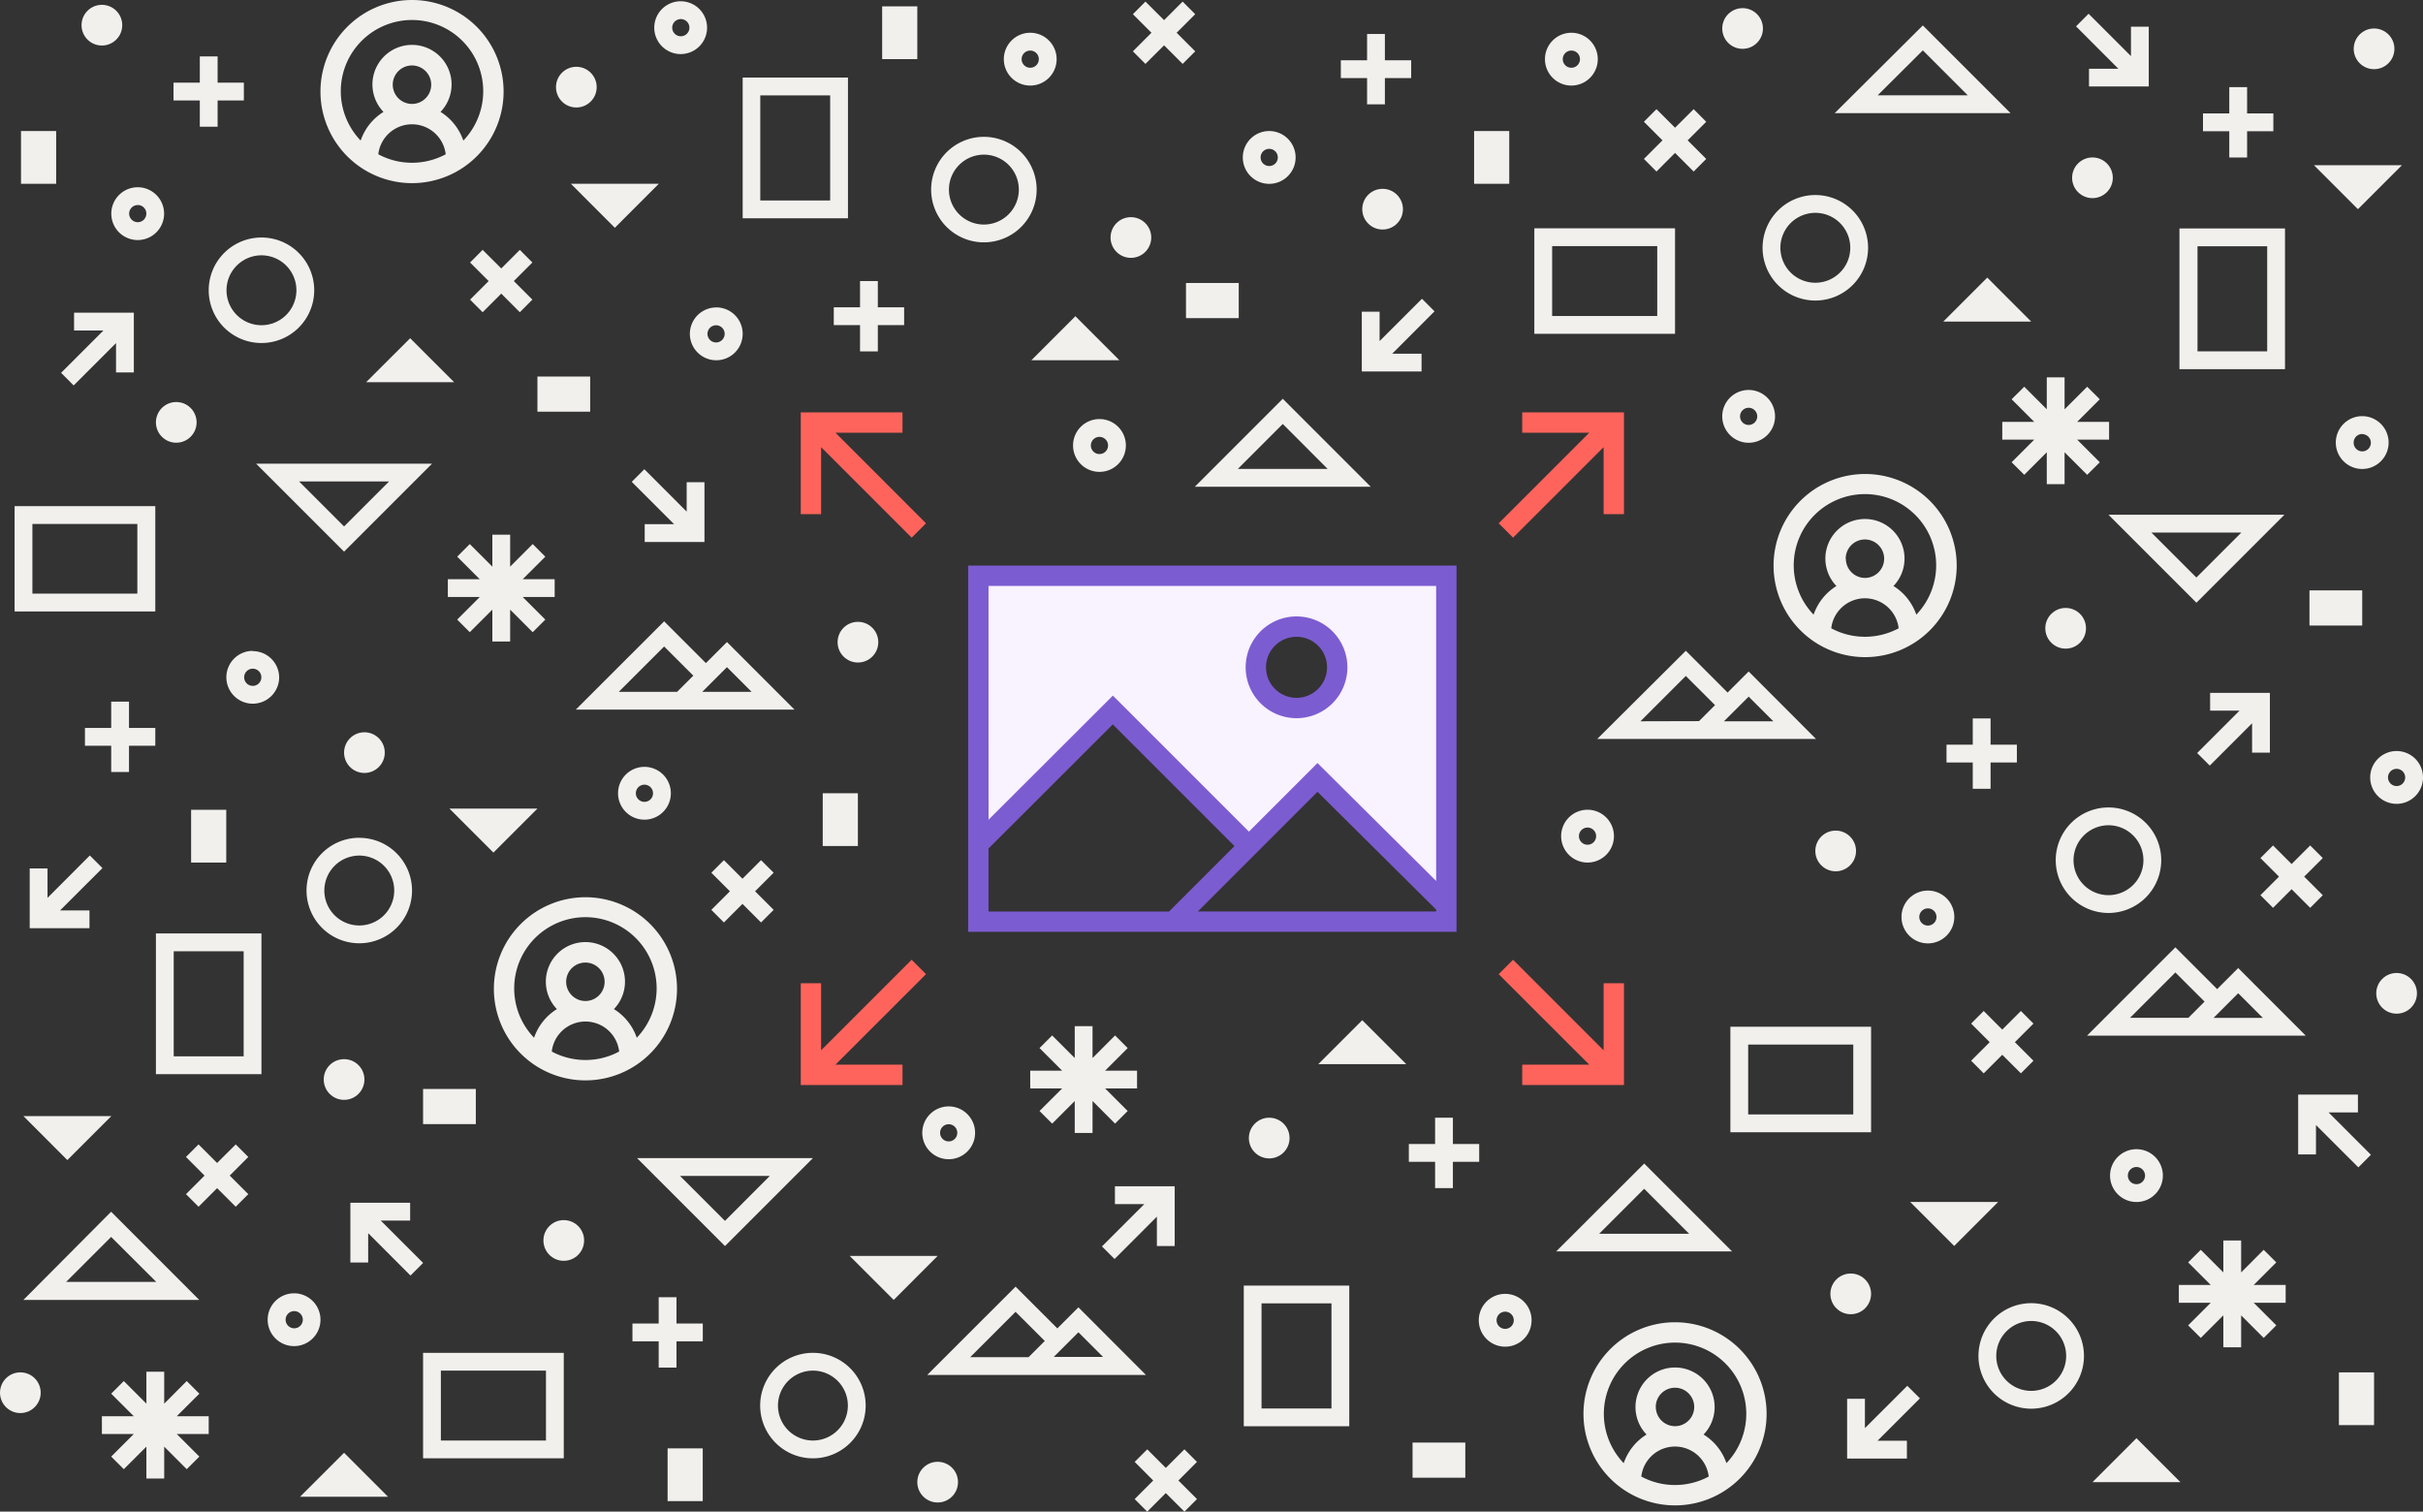 <svg xmlns="http://www.w3.org/2000/svg" width="476.33" height="297.16" viewBox="0 0 476.33 297.16"><rect x="0" y="0" width="476.33" height="297.16" fill="#333333" stroke="none"/><title>feature-transform</title><path d="M192.33,113.18v53.69l26.79-26.66,26.66,25.87,12.55-12.55,26,25.09V113.18Zm62.22,26.66a7.84,7.84,0,1,1,7.84-7.84A7.84,7.84,0,0,1,254.55,139.84Z" fill="#f9f2ff"/><polygon points="399.31 63.22 390.67 54.57 382.02 63.22 399.31 63.22" fill="#f2f0ed"/><polygon points="76.28 294.23 67.64 285.59 58.99 294.23 76.28 294.23" fill="#f2f0ed"/><polygon points="89.27 75.13 80.63 66.49 71.98 75.13 89.27 75.13" fill="#f2f0ed"/><polygon points="220.05 70.81 211.41 62.16 202.76 70.81 220.05 70.81" fill="#f2f0ed"/><polygon points="276.45 209.19 267.8 200.55 259.16 209.19 276.45 209.19" fill="#f2f0ed"/><polygon points="428.64 291.36 420 282.72 411.36 291.36 428.64 291.36" fill="#f2f0ed"/><polygon points="375.52 236.28 384.17 244.93 392.81 236.28 375.52 236.28" fill="#f2f0ed"/><polygon points="112.23 36.13 120.87 44.78 129.51 36.13 112.23 36.13" fill="#f2f0ed"/><polygon points="167.04 246.89 175.69 255.54 184.33 246.89 167.04 246.89" fill="#f2f0ed"/><polygon points="88.36 158.96 97 167.6 105.65 158.96 88.36 158.96" fill="#f2f0ed"/><polygon points="4.6 219.4 13.24 228.05 21.89 219.4 4.6 219.4" fill="#f2f0ed"/><polygon points="454.9 32.48 463.54 41.12 472.19 32.48 454.9 32.48" fill="#f2f0ed"/><circle cx="406.08" cy="123.51" r="4" fill="#f2f0ed"/><circle cx="411.35" cy="34.95" r="4" fill="#f2f0ed"/><circle cx="249.51" cy="223.72" r="4" fill="#f2f0ed"/><circle cx="342.57" cy="5.6" r="4" fill="#f2f0ed"/><circle cx="271.8" cy="41.12" r="4" fill="#f2f0ed"/><circle cx="222.32" cy="46.69" r="4" fill="#f2f0ed"/><circle cx="466.71" cy="9.6" r="4" fill="#f2f0ed"/><circle cx="471.14" cy="195.27" r="4" fill="#f2f0ed"/><circle cx="363.83" cy="254.35" r="4" fill="#f2f0ed"/><circle cx="184.33" cy="291.36" r="4" fill="#f2f0ed"/><circle cx="110.83" cy="243.85" r="4" fill="#f2f0ed"/><circle cx="113.3" cy="17.13" r="4" fill="#f2f0ed"/><circle cx="71.64" cy="147.95" r="4" fill="#f2f0ed"/><circle cx="34.65" cy="83.03" r="4" fill="#f2f0ed"/><circle cx="20.03" cy="4.95" r="4" fill="#f2f0ed"/><circle cx="168.66" cy="126.24" r="4" fill="#f2f0ed"/><circle cx="67.64" cy="212.21" r="4" fill="#f2f0ed"/><circle cx="4" cy="273.78" r="4" fill="#f2f0ed"/><circle cx="360.87" cy="167.28" r="4" fill="#f2f0ed"/><path d="M440.62,104.69l-8.84,8.84-8.84-8.84h17.67m8.45-3.5H414.5l17.29,17.29,17.29-17.29Z" fill="#f2f0ed"/><path d="M151.36,231.14,142.52,240l-8.84-8.84h17.68m8.45-3.5H125.23l17.29,17.29,17.29-17.29Z" fill="#f2f0ed"/><path d="M76.48,94.65l-8.84,8.84L58.8,94.65H76.48m8.45-3.5H50.35l17.29,17.29L84.93,91.15Z" fill="#f2f0ed"/><path d="M323.22,233.69l8.84,8.84H314.38l8.84-8.84m0-4.95L305.93,246h34.57l-17.29-17.29Z" fill="#f2f0ed"/><path d="M21.89,243.2,30.72,252H13l8.84-8.84m0-4.95L4.6,255.54H39.17L21.89,238.25Z" fill="#f2f0ed"/><path d="M252.17,83.34,261,92.18H243.34l8.84-8.84m0-4.95L234.89,95.68h34.57L252.17,78.39Z" fill="#f2f0ed"/><path d="M378,9.9l8.84,8.84H369.12L378,9.9M378,5,360.68,22.24h34.57L378,5Z" fill="#f2f0ed"/><path d="M379,178.57a1.69,1.69,0,1,1-1.69,1.69,1.69,1.69,0,0,1,1.69-1.69m0-3.5a5.19,5.19,0,1,0,5.19,5.19,5.19,5.19,0,0,0-5.19-5.19Z" fill="#f2f0ed"/><path d="M420,229.41a1.69,1.69,0,1,1-1.69,1.69,1.69,1.69,0,0,1,1.69-1.69m0-3.5a5.19,5.19,0,1,0,5.19,5.19,5.19,5.19,0,0,0-5.19-5.19Z" fill="#f2f0ed"/><path d="M295.9,257.85a1.69,1.69,0,1,1-1.69,1.69,1.69,1.69,0,0,1,1.69-1.69m0-3.5a5.19,5.19,0,1,0,5.19,5.19,5.19,5.19,0,0,0-5.19-5.19Z" fill="#f2f0ed"/><path d="M186.5,221a1.69,1.69,0,1,1-1.69,1.69A1.69,1.69,0,0,1,186.5,221m0-3.5a5.19,5.19,0,1,0,5.19,5.19,5.19,5.19,0,0,0-5.19-5.19Z" fill="#f2f0ed"/><path d="M126.69,154.25a1.69,1.69,0,1,1-1.69,1.69,1.69,1.69,0,0,1,1.69-1.69m0-3.5a5.19,5.19,0,1,0,5.19,5.19,5.19,5.19,0,0,0-5.19-5.19Z" fill="#f2f0ed"/><path d="M140.77,63.94a1.69,1.69,0,1,1-1.69,1.69,1.69,1.69,0,0,1,1.69-1.69m0-3.5A5.19,5.19,0,1,0,146,65.62a5.19,5.19,0,0,0-5.19-5.19Z" fill="#f2f0ed"/><path d="M202.53,9.94a1.69,1.69,0,1,1-1.69,1.69,1.69,1.69,0,0,1,1.69-1.69m0-3.5a5.19,5.19,0,1,0,5.19,5.19,5.19,5.19,0,0,0-5.19-5.19Z" fill="#f2f0ed"/><path d="M27.07,40.3A1.69,1.69,0,1,1,25.39,42a1.69,1.69,0,0,1,1.69-1.69m0-3.5A5.19,5.19,0,1,0,32.26,42a5.19,5.19,0,0,0-5.19-5.19Z" fill="#f2f0ed"/><path d="M57.84,257.74a1.69,1.69,0,1,1-1.69,1.69,1.69,1.69,0,0,1,1.69-1.69m0-3.5A5.19,5.19,0,1,0,63,259.43a5.19,5.19,0,0,0-5.19-5.19Z" fill="#f2f0ed"/><path d="M49.67,131.45A1.69,1.69,0,1,1,48,133.14a1.69,1.69,0,0,1,1.69-1.69m0-3.5a5.19,5.19,0,1,0,5.19,5.19A5.19,5.19,0,0,0,49.67,128Z" fill="#f2f0ed"/><path d="M133.84,3.75a1.69,1.69,0,1,1-1.69,1.69,1.69,1.69,0,0,1,1.69-1.69m0-3.5A5.19,5.19,0,1,0,139,5.44,5.19,5.19,0,0,0,133.84.25Z" fill="#f2f0ed"/><path d="M464.38,85.35A1.69,1.69,0,1,1,462.7,87a1.69,1.69,0,0,1,1.69-1.69m0-3.5A5.19,5.19,0,1,0,469.57,87a5.19,5.19,0,0,0-5.19-5.19Z" fill="#f2f0ed"/><path d="M471.14,151.14a1.69,1.69,0,1,1-1.69,1.69,1.69,1.69,0,0,1,1.69-1.69m0-3.5a5.19,5.19,0,1,0,5.19,5.19,5.19,5.19,0,0,0-5.19-5.19Z" fill="#f2f0ed"/><path d="M312.09,162.68a1.69,1.69,0,1,1-1.69,1.69,1.69,1.69,0,0,1,1.69-1.69m0-3.5a5.19,5.19,0,1,0,5.19,5.19,5.19,5.19,0,0,0-5.19-5.19Z" fill="#f2f0ed"/><path d="M343.76,80.16a1.69,1.69,0,1,1-1.69,1.69,1.69,1.69,0,0,1,1.69-1.69m0-3.5a5.19,5.19,0,1,0,5.19,5.19,5.19,5.19,0,0,0-5.19-5.19Z" fill="#f2f0ed"/><path d="M308.91,9.94a1.69,1.69,0,1,1-1.69,1.69,1.69,1.69,0,0,1,1.69-1.69m0-3.5a5.19,5.19,0,1,0,5.19,5.19,5.19,5.19,0,0,0-5.19-5.19Z" fill="#f2f0ed"/><path d="M249.51,29.26a1.69,1.69,0,1,1-1.69,1.69,1.69,1.69,0,0,1,1.69-1.69m0-3.5a5.19,5.19,0,1,0,5.19,5.19,5.19,5.19,0,0,0-5.19-5.19Z" fill="#f2f0ed"/><path d="M216.14,85.88a1.69,1.69,0,1,1-1.69,1.69,1.69,1.69,0,0,1,1.69-1.69m0-3.5a5.19,5.19,0,1,0,5.19,5.19,5.19,5.19,0,0,0-5.19-5.19Z" fill="#f2f0ed"/><path d="M414.5,162.23a6.87,6.87,0,1,1-6.87,6.87,6.88,6.88,0,0,1,6.87-6.87m0-3.5a10.37,10.37,0,1,0,10.37,10.37,10.37,10.37,0,0,0-10.37-10.37Z" fill="#f2f0ed"/><path d="M356.87,41.84A6.87,6.87,0,1,1,350,48.71a6.88,6.88,0,0,1,6.87-6.87m0-3.5a10.37,10.37,0,1,0,10.37,10.37,10.37,10.37,0,0,0-10.37-10.37Z" fill="#f2f0ed"/><path d="M399.31,259.68a6.87,6.87,0,1,1-6.87,6.87,6.88,6.88,0,0,1,6.87-6.87m0-3.5a10.37,10.37,0,1,0,10.37,10.37,10.37,10.37,0,0,0-10.37-10.37Z" fill="#f2f0ed"/><path d="M159.81,269.44a6.87,6.87,0,1,1-6.87,6.87,6.88,6.88,0,0,1,6.87-6.87m0-3.5a10.37,10.37,0,1,0,10.37,10.37,10.37,10.37,0,0,0-10.37-10.37Z" fill="#f2f0ed"/><path d="M70.63,168.19a6.87,6.87,0,1,1-6.87,6.87,6.88,6.88,0,0,1,6.87-6.87m0-3.5A10.37,10.37,0,1,0,81,175.07a10.37,10.37,0,0,0-10.37-10.37Z" fill="#f2f0ed"/><path d="M51.4,50.19a6.87,6.87,0,1,1-6.87,6.87,6.88,6.88,0,0,1,6.87-6.87m0-3.5A10.37,10.37,0,1,0,61.77,57.06,10.37,10.37,0,0,0,51.4,46.69Z" fill="#f2f0ed"/><path d="M193.42,30.4a6.87,6.87,0,1,1-6.87,6.87,6.88,6.88,0,0,1,6.87-6.87m0-3.5a10.37,10.37,0,1,0,10.37,10.37A10.37,10.37,0,0,0,193.42,26.9Z" fill="#f2f0ed"/><path d="M364.33,205.34v13.74H343.67V205.34h20.66m3.5-3.5H340.17v20.74h27.66V201.84Z" fill="#f2f0ed"/><path d="M107.33,269.44v13.74H86.67V269.44h20.66m3.5-3.5H83.17v20.74h27.66V265.94Z" fill="#f2f0ed"/><path d="M325.79,48.38V62.12H305.13V48.38h20.66m3.5-3.5H301.63V65.62h27.66V44.88Z" fill="#f2f0ed"/><path d="M27,103V116.7H6.37V103H27m3.5-3.5H2.87V120.2H30.53V99.46Z" fill="#f2f0ed"/><path d="M445.7,48.41V69.07H432V48.41H445.7m3.5-3.5H428.45V72.57H449.2V44.91Z" fill="#f2f0ed"/><path d="M47.9,187v20.66H34.15V187H47.9m3.5-3.5H30.65v27.66H51.4V183.48Z" fill="#f2f0ed"/><path d="M163.2,18.75V39.41H149.46V18.75H163.2m3.5-3.5H146V42.91H166.7V15.25Z" fill="#f2f0ed"/><path d="M261.75,256.22v20.66H248V256.22h13.74m3.5-3.5H244.51v27.66h20.74V252.72Z" fill="#f2f0ed"/><rect x="459.8" y="269.78" width="6.91" height="10.37" fill="#f2f0ed"/><rect x="131.24" y="284.72" width="6.91" height="10.37" fill="#f2f0ed"/><rect x="37.57" y="159.19" width="6.91" height="10.37" fill="#f2f0ed"/><rect x="173.42" y="1.25" width="6.91" height="10.37" fill="#f2f0ed"/><rect x="4.13" y="25.76" width="6.91" height="10.37" fill="#f2f0ed"/><rect x="161.74" y="155.94" width="6.91" height="10.37" fill="#f2f0ed"/><rect x="454.01" y="116.06" width="10.37" height="6.91" fill="#f2f0ed"/><rect x="277.69" y="283.58" width="10.37" height="6.91" fill="#f2f0ed"/><rect x="233.15" y="55.63" width="10.37" height="6.91" fill="#f2f0ed"/><rect x="83.17" y="214.07" width="10.37" height="6.91" fill="#f2f0ed"/><rect x="105.65" y="74.02" width="10.37" height="6.91" fill="#f2f0ed"/><rect x="289.79" y="25.76" width="6.91" height="10.37" fill="#f2f0ed"/><polygon points="414.62 82.93 408.35 82.93 412.79 78.49 410.31 76.02 405.87 80.46 405.87 74.18 402.37 74.18 402.37 80.46 397.94 76.02 395.46 78.49 399.9 82.93 393.62 82.93 393.62 86.43 399.9 86.43 395.46 90.87 397.94 93.34 402.37 88.91 402.37 95.18 405.87 95.18 405.87 88.91 410.31 93.34 412.79 90.87 408.35 86.43 414.62 86.43 414.62 82.93" fill="#f2f0ed"/><polygon points="449.33 252.6 443.05 252.6 447.49 248.16 445.01 245.69 440.58 250.13 440.58 243.85 437.08 243.85 437.08 250.13 432.64 245.69 430.16 248.16 434.6 252.6 428.33 252.6 428.33 256.1 434.6 256.1 430.16 260.54 432.64 263.01 437.08 258.57 437.08 264.85 440.58 264.85 440.58 258.58 445.01 263.01 447.49 260.54 443.05 256.1 449.33 256.1 449.33 252.6" fill="#f2f0ed"/><polygon points="223.53 210.47 217.25 210.47 221.69 206.03 219.21 203.55 214.78 207.99 214.78 201.72 211.28 201.72 211.28 207.99 206.84 203.55 204.36 206.03 208.8 210.47 202.53 210.47 202.53 213.97 208.8 213.97 204.36 218.4 206.84 220.88 211.28 216.44 211.28 222.72 214.78 222.72 214.78 216.44 219.21 220.88 221.69 218.4 217.25 213.97 223.53 213.97 223.53 210.47" fill="#f2f0ed"/><polygon points="109.04 113.86 102.76 113.86 107.2 109.43 104.72 106.95 100.29 111.39 100.29 105.11 96.79 105.11 96.79 111.39 92.35 106.95 89.88 109.43 94.31 113.86 88.04 113.86 88.04 117.36 94.31 117.36 89.88 121.8 92.35 124.28 96.79 119.84 96.79 126.11 100.29 126.11 100.29 119.84 104.72 124.28 107.2 121.8 102.76 117.36 109.04 117.36 109.04 113.86" fill="#f2f0ed"/><polygon points="41.03 278.4 34.75 278.4 39.19 273.97 36.71 271.49 32.28 275.93 32.28 269.65 28.78 269.65 28.78 275.93 24.34 271.49 21.86 273.97 26.3 278.4 20.03 278.4 20.03 281.9 26.3 281.9 21.86 286.34 24.34 288.81 28.78 284.38 28.78 290.65 32.28 290.65 32.28 284.38 36.71 288.81 39.19 286.34 34.75 281.9 41.03 281.9 41.03 278.4" fill="#f2f0ed"/><polygon points="396.49 146.39 391.32 146.39 391.32 141.23 387.82 141.23 387.82 146.39 382.66 146.39 382.66 149.89 387.82 149.89 387.82 155.06 391.32 155.06 391.32 149.89 396.49 149.89 396.49 146.39" fill="#f2f0ed"/><polygon points="290.79 224.89 285.62 224.89 285.62 219.72 282.12 219.72 282.12 224.89 276.96 224.89 276.96 228.39 282.12 228.39 282.12 233.56 285.62 233.56 285.62 228.39 290.79 228.39 290.79 224.89" fill="#f2f0ed"/><polygon points="138.16 260.18 132.99 260.18 132.99 255.01 129.49 255.01 129.49 260.18 124.33 260.18 124.33 263.68 129.49 263.68 129.49 268.84 132.99 268.84 132.99 263.68 138.16 263.68 138.16 260.18" fill="#f2f0ed"/><polygon points="30.53 143.1 25.36 143.1 25.36 137.93 21.86 137.93 21.86 143.1 16.7 143.1 16.7 146.6 21.86 146.6 21.86 151.76 25.36 151.76 25.36 146.6 30.53 146.6 30.53 143.1" fill="#f2f0ed"/><polygon points="277.42 11.85 272.25 11.85 272.25 6.68 268.75 6.68 268.75 11.85 263.59 11.85 263.59 15.35 268.75 15.35 268.75 20.51 272.25 20.51 272.25 15.35 277.42 15.35 277.42 11.85" fill="#f2f0ed"/><polygon points="47.94 16.25 42.78 16.25 42.78 11.09 39.28 11.09 39.28 16.25 34.11 16.25 34.11 19.75 39.28 19.75 39.28 24.91 42.78 24.91 42.78 19.75 47.94 19.75 47.94 16.25" fill="#f2f0ed"/><polygon points="177.74 60.41 172.57 60.41 172.57 55.25 169.07 55.25 169.07 60.41 163.91 60.41 163.91 63.91 169.07 63.91 169.07 69.08 172.57 69.08 172.57 63.91 177.74 63.91 177.74 60.41" fill="#f2f0ed"/><polygon points="446.91 22.3 441.75 22.3 441.75 17.13 438.25 17.13 438.25 22.3 433.08 22.3 433.08 25.8 438.25 25.8 438.25 30.96 441.75 30.96 441.75 25.8 446.91 25.8 446.91 22.3" fill="#f2f0ed"/><polygon points="399.75 201.22 397.28 198.74 393.62 202.4 389.97 198.74 387.5 201.22 391.15 204.87 387.5 208.52 389.97 211 393.62 207.35 397.28 211 399.75 208.52 396.1 204.87 399.75 201.22" fill="#f2f0ed"/><polygon points="235.31 287.38 232.84 284.91 229.18 288.56 225.53 284.91 223.06 287.38 226.71 291.04 223.06 294.69 225.53 297.16 229.18 293.51 232.84 297.16 235.31 294.69 231.66 291.04 235.31 287.38" fill="#f2f0ed"/><polygon points="48.81 227.44 46.34 224.97 42.68 228.62 39.03 224.97 36.56 227.44 40.21 231.1 36.56 234.75 39.03 237.22 42.68 233.57 46.34 237.22 48.81 234.75 45.16 231.1 48.81 227.44" fill="#f2f0ed"/><polygon points="152.09 171.56 149.61 169.09 145.96 172.74 142.31 169.09 139.84 171.56 143.49 175.21 139.84 178.86 142.31 181.34 145.96 177.69 149.61 181.34 152.09 178.86 148.44 175.21 152.09 171.56" fill="#f2f0ed"/><polygon points="104.66 51.6 102.19 49.12 98.54 52.77 94.88 49.12 92.41 51.6 96.06 55.25 92.41 58.9 94.88 61.38 98.54 57.72 102.19 61.38 104.66 58.9 101.01 55.25 104.66 51.6" fill="#f2f0ed"/><polygon points="335.42 23.94 332.95 21.46 329.29 25.11 325.64 21.46 323.17 23.94 326.82 27.59 323.17 31.24 325.64 33.72 329.29 30.06 332.95 33.72 335.42 31.24 331.77 27.59 335.42 23.94" fill="#f2f0ed"/><polygon points="234.96 2.79 232.49 0.31 228.84 3.96 225.18 0.31 222.71 2.79 226.36 6.44 222.71 10.09 225.18 12.56 228.84 8.91 232.49 12.56 234.96 10.09 231.31 6.44 234.96 2.79" fill="#f2f0ed"/><polygon points="456.63 168.68 454.15 166.2 450.5 169.85 446.85 166.2 444.37 168.68 448.02 172.33 444.37 175.98 446.85 178.46 450.5 174.8 454.15 178.46 456.63 175.98 452.97 172.33 456.63 168.68" fill="#f2f0ed"/><path d="M343.76,132l-4.14,4.14-8.21-8.21L314,145.26h43Zm-21.27,9.79,8.92-8.91,5.74,5.73L334,141.76Zm21.27-4.85,4.85,4.85h-9.7Z" fill="#f2f0ed"/><path d="M440,190.3l-4.14,4.14-8.21-8.21-17.37,17.36h43Zm-21.27,9.79,8.92-8.92,5.74,5.73-3.18,3.18ZM440,195.25l4.85,4.85h-9.7Z" fill="#f2f0ed"/><path d="M212,257l-4.14,4.14-8.21-8.21-17.37,17.36h43Zm-21.27,9.79,8.92-8.91,5.74,5.73-3.18,3.18ZM212,261.9l4.85,4.85h-9.7Z" fill="#f2f0ed"/><path d="M142.91,126.21l-4.14,4.14-8.21-8.21L113.19,139.5h43ZM121.64,136l8.92-8.91,5.74,5.73L133.11,136Zm21.27-4.85,4.85,4.85h-9.7Z" fill="#f2f0ed"/><polygon points="434.48 136.2 434.48 139.7 440.26 139.7 431.93 148.03 434.41 150.5 442.73 142.18 442.73 147.95 446.23 147.95 446.23 136.2 434.48 136.2" fill="#f2f0ed"/><polygon points="14.56 61.47 14.56 64.97 20.33 64.97 12.01 73.29 14.48 75.77 22.81 67.44 22.81 73.22 26.31 73.22 26.31 61.47 14.56 61.47" fill="#f2f0ed"/><polygon points="219.18 233.2 219.18 236.7 224.96 236.7 216.63 245.02 219.11 247.5 227.43 239.17 227.43 244.95 230.93 244.95 230.93 233.2 219.18 233.2" fill="#f2f0ed"/><polygon points="466.09 227.01 457.77 218.68 463.54 218.68 463.54 215.18 451.79 215.18 451.79 226.93 455.29 226.93 455.29 221.16 463.62 229.48 466.09 227.01" fill="#f2f0ed"/><polygon points="83.18 248.27 74.85 239.94 80.63 239.94 80.63 236.44 68.88 236.44 68.88 248.19 72.38 248.19 72.38 242.42 80.7 250.75 83.18 248.27" fill="#f2f0ed"/><polygon points="418.92 5.25 418.92 11.03 410.59 2.7 408.12 5.18 416.44 13.51 410.67 13.51 410.67 17 422.42 17 422.42 5.25 418.92 5.25" fill="#f2f0ed"/><polygon points="299.25 81.07 299.25 85.07 312.42 85.07 294.62 102.87 297.45 105.69 315.25 87.9 315.25 101.07 319.25 101.07 319.25 81.07 299.25 81.07" fill="#ff645c"/><polygon points="315.25 193.29 315.25 206.47 297.45 188.67 294.62 191.5 312.42 209.29 299.25 209.29 299.25 213.29 319.25 213.29 319.25 193.29 315.25 193.29" fill="#ff645c"/><polygon points="182.04 102.87 164.25 85.07 177.42 85.07 177.42 81.07 157.42 81.07 157.42 101.07 161.42 101.07 161.42 87.9 179.22 105.69 182.04 102.87" fill="#ff645c"/><polygon points="182.04 191.5 179.22 188.67 161.42 206.47 161.42 193.29 157.42 193.29 157.42 213.29 177.42 213.29 177.42 209.29 164.25 209.29 182.04 191.5" fill="#ff645c"/><polygon points="134.99 94.79 134.99 100.57 126.67 92.24 124.19 94.72 132.52 103.04 126.74 103.04 126.74 106.54 138.49 106.54 138.49 94.79 134.99 94.79" fill="#f2f0ed"/><polygon points="377.43 274.89 374.95 272.42 366.62 280.74 366.62 274.97 363.12 274.97 363.12 286.72 374.87 286.72 374.87 283.22 369.1 283.22 377.43 274.89" fill="#f2f0ed"/><polygon points="282.01 61.2 279.54 58.73 271.21 67.05 271.21 61.28 267.71 61.28 267.71 73.03 279.46 73.03 279.46 69.53 273.69 69.53 282.01 61.2" fill="#f2f0ed"/><polygon points="20.14 170.65 17.66 168.17 9.34 176.5 9.34 170.72 5.84 170.72 5.84 182.47 17.59 182.47 17.59 178.97 11.81 178.97 20.14 170.65" fill="#f2f0ed"/><path d="M366.66,93.18a18,18,0,1,0,18,18A18,18,0,0,0,366.66,93.18ZM360,123.51a6.67,6.67,0,0,1,13.25,0,14,14,0,0,1-13.25,0Zm2.84-13.68a3.78,3.78,0,1,1,3.78,3.78A3.79,3.79,0,0,1,362.87,109.83Zm13.88,11a10.71,10.71,0,0,0-4.49-5.63,7.78,7.78,0,1,0-11.21,0,10.71,10.71,0,0,0-4.49,5.63,14,14,0,1,1,20.19,0Z" fill="#f2f0ed"/><path d="M329.29,259.93a18,18,0,1,0,18,18A18,18,0,0,0,329.29,259.93Zm-6.63,30.33a6.67,6.67,0,0,1,13.25,0,14,14,0,0,1-13.25,0Zm2.84-13.68a3.78,3.78,0,1,1,3.78,3.78A3.79,3.79,0,0,1,325.51,276.58Zm13.88,11A10.71,10.71,0,0,0,334.9,282a7.78,7.78,0,1,0-11.21,0,10.71,10.71,0,0,0-4.49,5.63,14,14,0,1,1,20.19,0Z" fill="#f2f0ed"/><path d="M115.09,176.38a18,18,0,1,0,18,18A18,18,0,0,0,115.09,176.38Zm-6.62,30.33a6.67,6.67,0,0,1,13.25,0,14,14,0,0,1-13.25,0ZM111.3,193a3.78,3.78,0,1,1,3.78,3.78A3.79,3.79,0,0,1,111.3,193Zm13.88,11a10.71,10.71,0,0,0-4.49-5.63,7.78,7.78,0,1,0-11.21,0,10.71,10.71,0,0,0-4.49,5.63,14,14,0,1,1,20.19,0Z" fill="#f2f0ed"/><path d="M81,0A18,18,0,1,0,99,18,18,18,0,0,0,81,0ZM74.37,30.33a6.67,6.67,0,0,1,13.25,0,14,14,0,0,1-13.25,0Zm2.84-13.68A3.78,3.78,0,1,1,81,20.43,3.79,3.79,0,0,1,77.21,16.65Zm13.88,11A10.71,10.71,0,0,0,86.6,22a7.78,7.78,0,1,0-11.21,0,10.71,10.71,0,0,0-4.49,5.63,14,14,0,1,1,20.19,0Z" fill="#f2f0ed"/><path d="M254.88,141.18a10,10,0,1,0-10-10A10,10,0,0,0,254.88,141.18Zm0-16a6,6,0,1,1-6,6A6,6,0,0,1,254.88,125.18Z" fill="#7c5cd1"/><path d="M286.33,111.18h-96v72h96Zm-92,4h88v58L259,150l-13.48,13.48-26.74-26.74-24.44,24.4Zm0,51.62,24.43-24.4,23.92,23.92-12.87,12.87H194.33Zm41.14,12.38L259,155.65l23.33,23.16v.37Z" fill="#7c5cd1"/></svg>